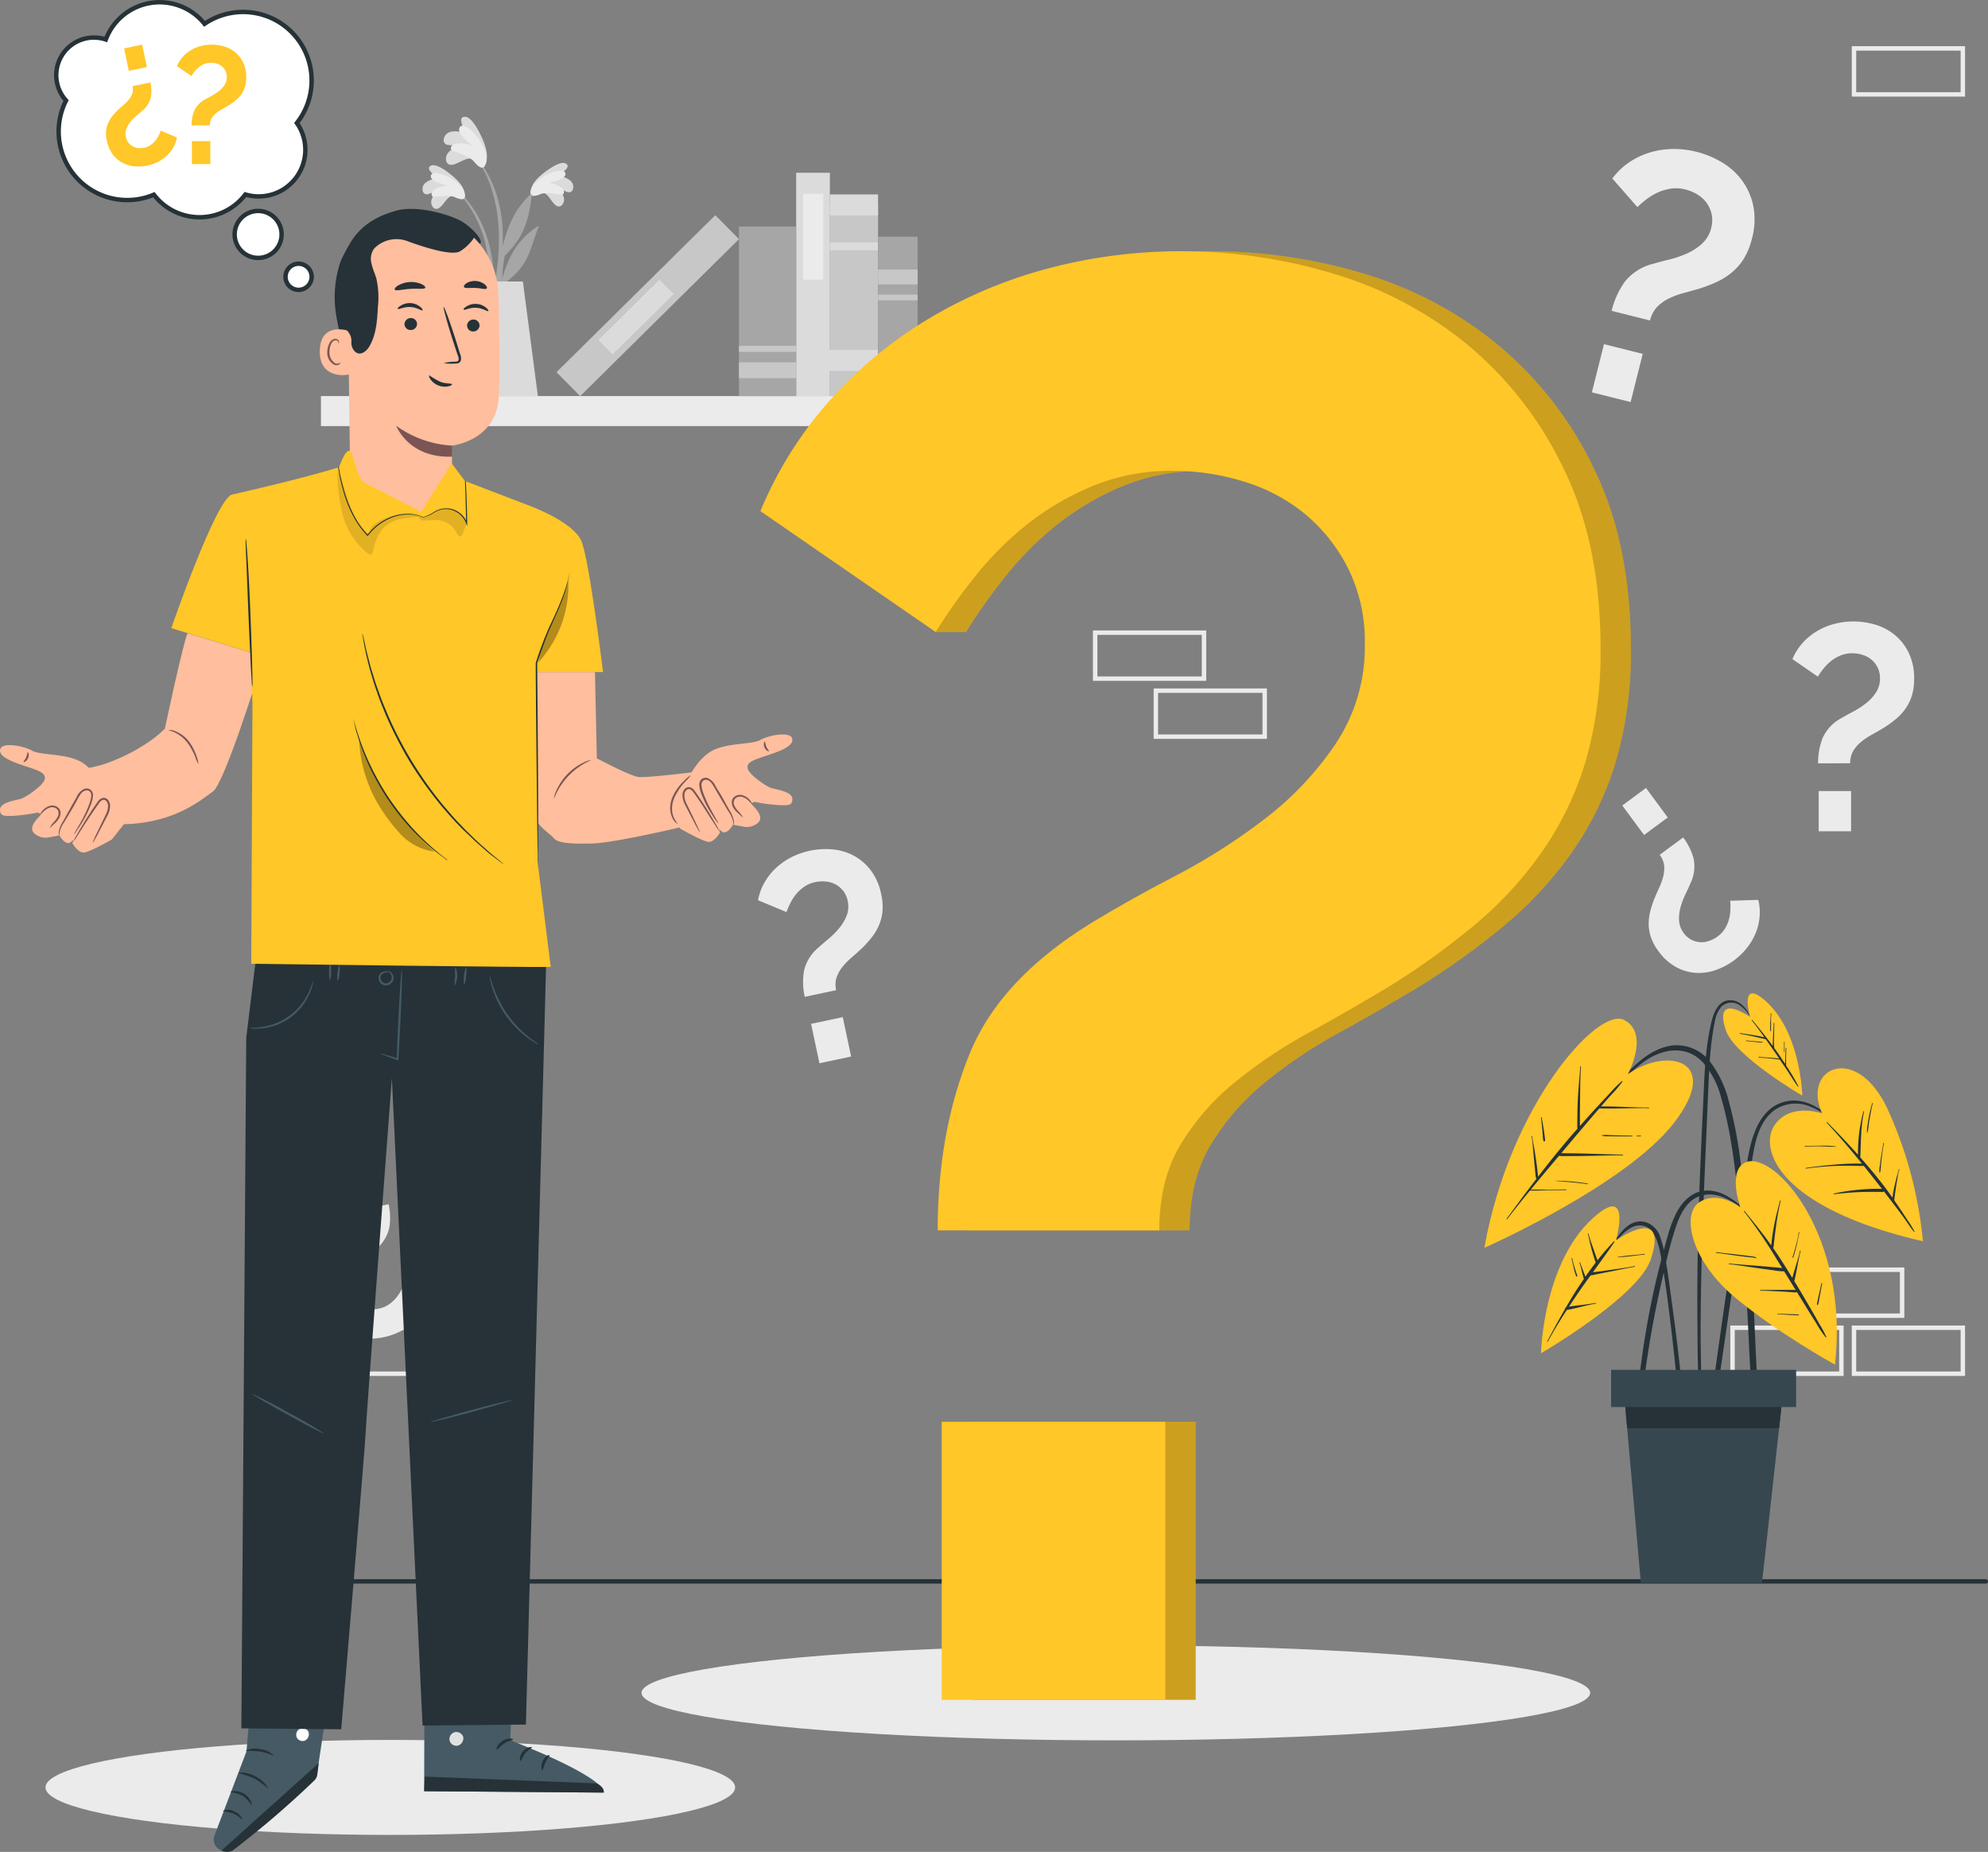 <svg xmlns="http://www.w3.org/2000/svg" width="449.715" height="418.934" viewBox="0 0 449.715 418.934">
    <rect x="0" y="0" width="449.715" height="418.934" fill="#808080" stroke="none"/>
    <defs>
        <style>
            .cls-1{fill:#ebebeb}.cls-2{fill:#dbdbdb}.cls-3{fill:#c7c7c7}.cls-4{fill:#a6a6a6}.cls-5{fill:none;stroke:#ebebeb}.cls-11,.cls-5{stroke-miterlimit:10}.cls-11{stroke:#263238}.cls-7{fill:#263238}.cls-8{fill:#ffc727}.cls-9{fill:#37474f}.cls-11{fill:#fff}.cls-12{fill:#455a64}.cls-16{fill:#ffbe9d}.cls-17{fill:#7a5554}.cls-18{opacity:.3}.cls-19{opacity:.117}
        </style>
    </defs>
    <g id="Group_10148" transform="translate(-705.107 -207.625)">
        <g id="Group_8357" transform="translate(715.4 208.132)">
            <g id="Background_Complete" transform="translate(61.546 10.441)">
                <g id="Group_16" transform="translate(.764 15.461)">
                    <g id="Group_3" transform="translate(0 63.19)">
                        <path id="Rectangle_1" d="M0 0H154.951V6.794H0z" class="cls-1" transform="rotate(180 77.475 3.397)"/>
                        <g id="Group_1" transform="translate(139.467 6.797)">
                            <path id="Rectangle_2" d="M0 0H6.798V22.474H0z" class="cls-1"/>
                            <path id="Rectangle_3" d="M0 0H6.798V6.946H0z" class="cls-2"/>
                        </g>
                        <g id="Group_2" transform="translate(8.683 6.797)">
                            <path id="Rectangle_4" d="M0 0H6.798V22.474H0z" class="cls-1"/>
                            <path id="Rectangle_5" d="M0 0H6.798V6.946H0z" class="cls-2"/>
                        </g>
                    </g>
                    <g id="Group_15" transform="translate(22.978)">
                        <path id="Rectangle_6" d="M0 0H43.306V10.906H0z" class="cls-3" transform="rotate(90 41.582 61.468)"/>
                        <path id="Rectangle_7" d="M0 0H4.759V10.906H0z" class="cls-2" transform="rotate(90 42.74 60.31)"/>
                        <path id="Rectangle_8" d="M0 0H1.766V10.906H0z" class="cls-2" transform="rotate(90 37.312 65.738)"/>
                        <path id="Rectangle_9" d="M0 0H4.759V12.265H0z" class="cls-2" transform="rotate(90 25.149 77.901)"/>
                        <g id="Group_4" transform="translate(84.523 12.674)">
                            <path id="Rectangle_10" d="M0 0H50.517V7.622H0z" class="cls-2" transform="rotate(90 3.811 3.811)"/>
                            <path id="Rectangle_11" d="M0 0H19.429V4.574H0z" class="cls-1" transform="rotate(90 .69 5.44)"/>
                        </g>
                        <g id="Group_5" transform="translate(30.298 22.267)">
                            <path id="Rectangle_12" d="M0 0H50.517V7.622H0z" class="cls-3" transform="rotate(135.32 19.53 11.193)"/>
                            <path id="Rectangle_13" d="M0 0H19.43V4.574H0z" class="cls-2" transform="rotate(135.32 9.595 14.369)"/>
                        </g>
                        <g id="Group_6" transform="translate(71.585 24.828)">
                            <path id="Rectangle_14" d="M0 0H38.372V12.943H0z" class="cls-4" transform="rotate(90 6.471 6.472)"/>
                            <path id="Rectangle_15" d="M0 0H3.576V12.943H0z" class="cls-3" transform="rotate(90 -8.893 21.836)"/>
                            <path id="Rectangle_16" d="M0 0H1.387V12.943H0z" class="cls-3" transform="rotate(90 -7.025 19.968)"/>
                        </g>
                        <g id="Group_7" transform="translate(103.05 27.138)">
                            <path id="Rectangle_17" d="M0 0H36.061V8.941H0z" class="cls-4" transform="rotate(90 4.47 4.47)"/>
                            <path id="Rectangle_18" d="M0 0H3.361V8.941H0z" class="cls-3" transform="rotate(90 -9.968 18.909)"/>
                            <path id="Rectangle_19" d="M0 0H3.361V8.941H0z" class="cls-3" transform="rotate(90 .754 8.187)"/>
                            <path id="Rectangle_20" d="M0 0H1.303V8.941H0z" class="cls-3" transform="rotate(90 -2.078 11.019)"/>
                        </g>
                        <g id="Group_14">
                            <g id="Group_9" transform="translate(0 10.964)">
                                <path id="Path_1" d="M90.251 71.488c7.628 7.467 8.908 19.02 7.3 29.139-.042.23-.4.167-.4-.048 0-2.3.07-4.586.063-6.863-.042-.1-.077-.2-.119-.306a15.321 15.321 0 0 1-4.954-5.324c-1.274-2.506-1.775-5.331-2.75-7.948-.09-.251.177-.177.352-.048 4.64 3.422 6.119 7.1 7.45 12.025a40.925 40.925 0 0 0-.807-7.662 26.122 26.122 0 0 0-6.34-12.764c-.122-.132.073-.333.205-.201z" class="cls-4" transform="translate(-81.897 -65.456)"/>
                                <g id="Group_8">
                                    <path id="Path_2" d="M88.253 71.907c-1.312.045-2.134 2.142-3.157 2.753a.983.983 0 0 1-1.448-.227c-1.014-1.414.377-3.16 1.684-4.135a14.53 14.53 0 0 1-2.719 1.251.948.948 0 0 1-1.227-.735c-.444-1.929 1.975-2.786 3.634-2.827-.8-.559-3.11-2.079-1.885-2.827 1.241-.75 3.946 1.423 4.829 2.139 1.3 1.053 2.845 2.625 2.9 4.272.079 1.921-1.601.738-2.611.336z" class="cls-2" transform="translate(-81.333 -65.005)"/>
                                    <path id="Path_3" d="M88.775 72.363c-1.678-.763-4.9.335-5.175-.3-.556-1.293 2.02-2.18 3.41-2.351-1.28-.348-3.734-.9-3.658-2.134.092-1.508 3.762-.212 5.62 1.213 2.341 1.8 2.326 3.527 1.939 3.874-.531.476-1.86-.175-2.136-.302z" class="cls-1" transform="translate(-81.474 -65.138)"/>
                                </g>
                            </g>
                            <g id="Group_11" transform="translate(16.967 10.454)">
                                <path id="Path_4" d="M108.338 70.693c-7.906 7.172-9.625 18.668-8.4 28.841.033.231.39.182.4-.033.087-2.3.105-4.586.2-6.86.046-.1.085-.2.13-.3a15.329 15.329 0 0 0 5.154-5.132c1.368-2.455 1.976-5.259 3.049-7.837.1-.247-.17-.183-.35-.061-4.767 3.243-6.385 6.867-7.9 11.733a40.972 40.972 0 0 1 1.1-7.626 26.123 26.123 0 0 1 6.81-12.518c.13-.125-.057-.334-.193-.207z" class="cls-4" transform="translate(-99.578 -64.89)"/>
                                <g id="Group_10" transform="translate(7.449)">
                                    <path id="Path_5" d="M110.306 71.183c1.309.095 2.051 2.222 3.05 2.872a.982.982 0 0 0 1.455-.172c1.067-1.375-.256-3.172-1.525-4.2a14.487 14.487 0 0 0 2.669 1.354.948.948 0 0 0 1.254-.687c.517-1.91-1.867-2.859-3.523-2.964.825-.528 3.187-1.959 1.991-2.753-1.212-.8-4 1.272-4.907 1.955-1.336 1-2.942 2.514-3.063 4.158-.148 1.919 1.575.801 2.599.437z" class="cls-2" transform="translate(-107.596 -64.456)"/>
                                    <path id="Path_6" d="M109.906 71.623c1.705-.7 4.885.522 5.183-.1.6-1.27-1.936-2.255-3.319-2.479 1.293-.3 3.765-.757 3.736-1.994-.034-1.51-3.751-.354-5.662 1-2.407 1.7-2.458 3.436-2.085 3.8.513.489 1.866-.111 2.147-.227z" class="cls-1" transform="translate(-107.589 -64.587)"/>
                                </g>
                            </g>
                            <g id="Group_13" transform="translate(4.769)">
                                <path id="Path_7" d="M99.835 89.042a77.808 77.808 0 0 1-2.454 11.34.283.283 0 0 1-.553-.112c.52-3.5 1.466-6.925 1.985-10.419a52.414 52.414 0 0 0 .607-10.7c-.333-5.888-1.931-12.152-5.775-16.76-.084-.109.095-.263.182-.162 7.693 8.97 6.469 19.969 6.462 20.953 1.089-3.713 2.211-7.97 6.332-11.751.178-.164.316-.086.286.192-.736 6.888-2.651 10.484-6.645 14.166-.113 1.094-.253 2.18-.427 3.253z" class="cls-4" transform="translate(-86.963 -53.844)"/>
                                <g id="Group_12">
                                    <path id="Path_8" d="M93.074 62.8c-1.385-.615-3.294 1.147-4.662 1.267a1.133 1.133 0 0 1-1.387-.965c-.34-1.977 1.981-3.088 3.828-3.442a16.756 16.756 0 0 1-3.45-.07 1.094 1.094 0 0 1-.9-1.381c.51-2.224 3.451-1.9 5.193-1.1-.553-.985-2.181-3.723-.534-3.882 1.666-.153 3.379 3.464 3.934 4.651.816 1.744 1.629 4.155.862 5.892-.892 2.025-2.039-.048-2.884-.97z" class="cls-2" transform="translate(-86.461 -53.214)"/>
                                    <path id="Path_9" d="M93.428 63.474c-1.357-1.636-5.253-2.118-5.218-2.915.073-1.621 3.192-1.244 4.721-.723-1.154-1-3.421-2.813-2.721-4.056.855-1.518 4.01 1.675 5.22 4.089 1.525 3.04.638 4.829.061 4.994-.791.226-1.839-1.118-2.063-1.389z" class="cls-1" transform="translate(-86.583 -53.366)"/>
                                </g>
                            </g>
                            <path id="Path_10" d="M104.446 93.293l3.392 25.924H87.192c.425-2.3 4.268-25.953 4.268-25.953z" class="cls-2" transform="translate(-81.743 -56.022)"/>
                        </g>
                    </g>
                </g>
                <g id="Group_22" transform="translate(0 22.754)">
                    <g id="Group_17" transform="translate(288.268)">
                        <path id="Path_11" d="M370.274 97.672a18.726 18.726 0 0 1 3.012-6.631 11.884 11.884 0 0 1 6.562-4.058q1.364-.413 3.329-.883a24.494 24.494 0 0 0 3.942-1.318 12.814 12.814 0 0 0 3.548-2.256 7.043 7.043 0 0 0 2.129-3.62 6.666 6.666 0 0 0 .1-3.081 6.9 6.9 0 0 0-1.121-2.549 7.1 7.1 0 0 0-2.081-1.909 9.631 9.631 0 0 0-2.694-1.14 8.4 8.4 0 0 0-3.308-.2 11.162 11.162 0 0 0-2.943.855 13 13 0 0 0-2.57 1.537A23.186 23.186 0 0 0 376.1 74.2l-5.678-6.466a15.788 15.788 0 0 1 3.817-3.657 17.2 17.2 0 0 1 4.674-2.224 18.713 18.713 0 0 1 5.2-.792 20.875 20.875 0 0 1 5.38.641 21.336 21.336 0 0 1 5.7 2.358 15.521 15.521 0 0 1 4.556 4.085 14.788 14.788 0 0 1 2.567 5.81 16.315 16.315 0 0 1-.317 7.435 15.738 15.738 0 0 1-1.719 4.31 12.816 12.816 0 0 1-2.581 3.086 15.235 15.235 0 0 1-3.322 2.187 30.476 30.476 0 0 1-4.012 1.594q-1.819.55-3.615 1.022a19.592 19.592 0 0 0-3.369 1.209 9.7 9.7 0 0 0-2.748 1.912 6.6 6.6 0 0 0-1.673 3.147zm-4.474 18.437l2.742-10.9 8.765 2.2-2.742 10.9z" class="cls-1" transform="translate(-365.802 -61.057)"/>
                    </g>
                    <g id="Group_18" transform="translate(0 225.047)">
                        <path id="Path_12" d="M71.868 316.746a13.838 13.838 0 0 1 .146 5.372 8.771 8.771 0 0 1-3.041 4.814q-.771.714-1.922 1.662a18.16 18.16 0 0 0-2.189 2.148 9.492 9.492 0 0 0-1.624 2.644 5.2 5.2 0 0 0-.241 3.09 4.91 4.91 0 0 0 .927 2.076 5.081 5.081 0 0 0 1.569 1.328 5.239 5.239 0 0 0 2 .593 7.083 7.083 0 0 0 2.155-.114 6.205 6.205 0 0 0 2.26-.935 8.233 8.233 0 0 0 1.676-1.519 9.593 9.593 0 0 0 1.208-1.85 16.99 16.99 0 0 0 .806-1.858l5.857 2.454a11.676 11.676 0 0 1-1.349 3.66 12.717 12.717 0 0 1-2.381 2.986 13.807 13.807 0 0 1-3.19 2.206 15.382 15.382 0 0 1-3.775 1.315 15.78 15.78 0 0 1-4.545.28 11.449 11.449 0 0 1-4.343-1.237 10.915 10.915 0 0 1-3.582-3.023 12.048 12.048 0 0 1-2.194-5.034 11.639 11.639 0 0 1-.257-3.415 9.446 9.446 0 0 1 .714-2.882 11.306 11.306 0 0 1 1.5-2.525 22.758 22.758 0 0 1 2.145-2.354q1.029-.953 2.068-1.847a14.394 14.394 0 0 0 1.834-1.891 7.191 7.191 0 0 0 1.2-2.155 4.88 4.88 0 0 0 .092-2.629zm-3-13.675l1.7 8.114-6.527 1.372-1.7-8.114z" class="cls-1" transform="translate(-55.801 -303.071)"/>
                    </g>
                    <g id="Group_19" transform="translate(295.145 144.554)">
                        <path id="Path_13" d="M386.972 227.7a13.81 13.81 0 0 1 2.366 4.824 8.772 8.772 0 0 1-.764 5.643q-.4.969-1.057 2.311a18.03 18.03 0 0 0-1.1 2.864 9.477 9.477 0 0 0-.378 3.079 5.2 5.2 0 0 0 1.066 2.911 4.917 4.917 0 0 0 1.706 1.5 5.1 5.1 0 0 0 1.979.556 5.252 5.252 0 0 0 2.063-.29 7.1 7.1 0 0 0 1.913-1 6.186 6.186 0 0 0 1.665-1.789 8.185 8.185 0 0 0 .894-2.078 9.6 9.6 0 0 0 .329-2.184 17.141 17.141 0 0 0-.038-2.025l6.346-.2a11.666 11.666 0 0 1 .294 3.89 12.714 12.714 0 0 1-.923 3.707 13.793 13.793 0 0 1-1.984 3.331 15.355 15.355 0 0 1-2.887 2.766 15.755 15.755 0 0 1-4.018 2.144 11.45 11.45 0 0 1-4.464.681 10.9 10.9 0 0 1-4.515-1.261 12.04 12.04 0 0 1-4.088-3.667 11.614 11.614 0 0 1-1.652-3 9.419 9.419 0 0 1-.549-2.919 11.273 11.273 0 0 1 .311-2.917 22.718 22.718 0 0 1 .973-3.033q.54-1.294 1.113-2.539a14.492 14.492 0 0 0 .891-2.487 7.184 7.184 0 0 0 .2-2.462 4.882 4.882 0 0 0-1.009-2.429zm-8.41-11.192l4.924 6.671-5.366 3.96-4.92-6.669z" class="cls-1" transform="translate(-373.197 -216.51)"/>
                    </g>
                    <g id="Group_20" transform="translate(333.639 106.883)">
                        <path id="Path_14" d="M420.4 208.087a15.176 15.176 0 0 1 1.056-5.81 9.633 9.633 0 0 1 4.357-4.49q.99-.594 2.443-1.354a19.8 19.8 0 0 0 2.839-1.816 10.4 10.4 0 0 0 2.343-2.475 5.707 5.707 0 0 0 .958-3.268 5.408 5.408 0 0 0-.528-2.444 5.61 5.61 0 0 0-1.386-1.782 5.76 5.76 0 0 0-2.014-1.09 7.78 7.78 0 0 0-2.343-.363 6.8 6.8 0 0 0-2.641.495 9.044 9.044 0 0 0-2.146 1.254 10.593 10.593 0 0 0-1.717 1.717 18.91 18.91 0 0 0-1.287 1.816l-5.744-3.962a12.826 12.826 0 0 1 2.277-3.631 13.973 13.973 0 0 1 3.235-2.673 15.151 15.151 0 0 1 3.929-1.651 16.908 16.908 0 0 1 4.357-.562 17.318 17.318 0 0 1 4.952.726 12.583 12.583 0 0 1 4.39 2.312 11.964 11.964 0 0 1 3.169 4.06 13.228 13.228 0 0 1 1.222 5.909 12.753 12.753 0 0 1-.5 3.73 10.4 10.4 0 0 1-1.419 2.938 12.439 12.439 0 0 1-2.179 2.377 24.93 24.93 0 0 1-2.839 2.047q-1.322.792-2.641 1.519a15.836 15.836 0 0 0-2.41 1.617 7.879 7.879 0 0 0-1.783 2.047 5.363 5.363 0 0 0-.693 2.806zm.132 15.383v-9.111h7.328v9.111z" class="cls-1" transform="translate(-414.593 -175.999)"/>
                    </g>
                    <g id="Group_21" transform="translate(99.639 158.382)">
                        <path id="Path_15" d="M173.523 264.8a15.188 15.188 0 0 1-.171-5.9 9.643 9.643 0 0 1 3.332-5.3q.845-.787 2.109-1.83a19.964 19.964 0 0 0 2.4-2.365 10.41 10.41 0 0 0 1.779-2.909 5.706 5.706 0 0 0 .259-3.4 5.4 5.4 0 0 0-1.023-2.281 5.609 5.609 0 0 0-1.726-1.456 5.779 5.779 0 0 0-2.2-.648 7.792 7.792 0 0 0-2.368.131 6.8 6.8 0 0 0-2.481 1.032 9.013 9.013 0 0 0-1.839 1.672 10.642 10.642 0 0 0-1.323 2.036 18.81 18.81 0 0 0-.882 2.043l-6.44-2.684a12.8 12.8 0 0 1 1.475-4.025 13.949 13.949 0 0 1 2.61-3.287 15.139 15.139 0 0 1 3.5-2.429 16.927 16.927 0 0 1 4.146-1.453 17.29 17.29 0 0 1 4.994-.316 12.567 12.567 0 0 1 4.774 1.35 11.987 11.987 0 0 1 3.952 3.319 13.238 13.238 0 0 1 2.42 5.527 12.731 12.731 0 0 1 .289 3.752 10.359 10.359 0 0 1-.779 3.168 12.363 12.363 0 0 1-1.638 2.777 24.894 24.894 0 0 1-2.353 2.592q-1.128 1.049-2.269 2.033a15.926 15.926 0 0 0-2.022 2.082 7.886 7.886 0 0 0-1.32 2.372 5.357 5.357 0 0 0-.1 2.888zm3.32 15.021l-1.89-8.913 7.169-1.519 1.89 8.913z" class="cls-1" transform="translate(-162.952 -231.38)"/>
                    </g>
                </g>
                <g id="Group_23" transform="translate(2.721)">
                    <path id="Rectangle_21" d="M0 0H24.624V10.405H0z" class="cls-5" transform="rotate(180 177.863 143.344)"/>
                    <path id="Rectangle_22" d="M0 0H24.624V10.405H0z" class="cls-5" transform="rotate(180 184.732 149.905)"/>
                    <path id="Rectangle_23" d="M0 0H24.624V10.405H0z" class="cls-5" transform="rotate(180 170.995 149.905)"/>
                    <path id="Rectangle_24" d="M0 0H24.624V10.405H0z" class="cls-5" transform="rotate(180 12.312 149.905)"/>
                    <path id="Rectangle_27" d="M0 0H24.624V10.405H0z" class="cls-5" transform="rotate(180 184.732 5.203)"/>
                    <path id="Rectangle_28" d="M0 0H24.624V10.405H0z" class="cls-5" transform="translate(186.914 145.291)"/>
                    <path id="Rectangle_29" d="M0 0H24.624V10.405H0z" class="cls-5" transform="translate(173.178 132.17)"/>
                </g>
            </g>
            <g id="Floor" transform="translate(45.339 357.232)">
                <path id="Line_1" fill="none" stroke="#263238" stroke-linecap="round" stroke-linejoin="round" d="M0 0L393.583 0"/>
            </g>
            <g id="Shadow" transform="translate(0 371.705)">
                <ellipse id="Ellipse_1" cx="107.296" cy="10.745" class="cls-1" rx="107.296" ry="10.745" transform="translate(134.834)"/>
                <ellipse id="Ellipse_1378" cx="78.004" cy="10.745" class="cls-1" rx="78.004" ry="10.745" transform="translate(0 21.388)"/>
            </g>
            <g id="Plant" transform="translate(325.482 224.205)">
                <g id="Group_42">
                    <g id="Group_39">
                        <g id="Group_38">
                            <g id="Group_26" transform="translate(51.301 16.963)">
                                <path id="Path_17" d="M424.767 299.007c-3.532-3.461-8.1-7.643-13.5-6.15-5.08 1.4-7.025 6.949-7.935 11.57-1.173 5.954-2.085 11.968-3.031 17.962-.955 6.055-1.85 12.117-2.723 18.184q-.738 5.134-1.457 10.272-.358 2.569-.714 5.139c-.232 1.679-.513 3.358-.605 5.053-.03.539.817.618.935.1.655-2.857.925-5.827 1.345-8.726q.633-4.374 1.27-8.747 1.271-8.687 2.6-17.367t2.7-17.358c.784-4.9 1.153-11 5.5-14.23a8.4 8.4 0 0 1 8.129-.763c2.861 1.092 5.146 3.14 7.383 5.166a.074.074 0 0 0 .103-.105z" class="cls-7" transform="translate(-394.805 -285.258)"/>
                                <g id="Group_25" transform="translate(13.303)">
                                    <path id="Path_18" d="M420.936 294.921s-7.221-2.6-10.783 2.671.7 18.67 33.57 26.232a92.834 92.834 0 0 0-7.91-29.717c-7.047-15.368-19.604-9.549-14.877.814z" class="cls-8" transform="translate(-409.111 -284.709)"/>
                                    <g id="Group_24" transform="translate(7.858 7.84)">
                                        <path id="Path_19" d="M442.443 322.36a25.684 25.684 0 0 0-1.654-2.666q-.823-1.272-1.666-2.53c-.423-.631-.855-1.257-1.286-1.882.031-.152.04-.311.06-.471l.113-.854c.08-.617.171-1.231.261-1.846s.193-1.225.31-1.834a9.729 9.729 0 0 1 .431-1.937c.041-.1-.131-.143-.143-.031a7.256 7.256 0 0 1-.294 1.089c-.077.276-.15.553-.22.83q-.24.935-.452 1.877c-.13.578-.24 1.16-.338 1.745-.047.281-.089.562-.127.844-.586-.837-1.183-1.665-1.8-2.476-1.745-2.3-3.592-4.512-5.5-6.671.008-.021.029-.034.03-.06.171-3.455.087-6.873.854-10.272.021-.092-.119-.143-.139-.049a35.28 35.28 0 0 0-1.228 9.826q-1.027-1.148-2.078-2.278-2.4-2.583-4.9-5.075c-.068-.067-.175.031-.109.1 2.77 2.981 5.4 6.087 7.964 9.25a56.557 56.557 0 0 0-6.009.222c-2.229.165-4.444.45-6.657.756-.095.013-.067.16.028.146a62.4 62.4 0 0 1 6.647-.6c2.144-.089 4.278.007 6.421 0q2.076 2.576 4.1 5.191c-.1 0-.2 0-.3-.007-.5-.009-1.008-.018-1.511-.008-1 .018-2 .087-2.994.172a45.616 45.616 0 0 0-6.071.908.074.074 0 0 0 .029.146c2.02-.228 4.044-.418 6.076-.489.97-.033 1.939-.033 2.909-.033h1.511a1.886 1.886 0 0 0 .829-.075c.884 1.147 1.77 2.295 2.646 3.449q1.046 1.378 2.062 2.779c.691.955 1.316 2 2.084 2.891.048.075.147-.002.111-.077z" class="cls-7" transform="translate(-417.579 -293.278)"/>
                                        <path id="Path_20" d="M424.673 303.708a21.861 21.861 0 0 0-3.515-.171c-1.174 0-2.348.034-3.52.075a.074.074 0 1 0 .008.147c1.189-.086 2.378-.106 3.57-.088 1.149.017 2.3.126 3.452.1a.029.029 0 0 0 .005-.063z" class="cls-7" transform="translate(-417.562 -293.869)"/>
                                        <path id="Path_21" d="M436.264 306.31c.135-1.122.275-2.251.515-3.356a.074.074 0 1 0-.144-.031c-.168 1.106-.384 2.2-.547 3.309q-.123.83-.225 1.663a7.679 7.679 0 0 0-.135 1.568.1.1 0 0 0 .192.014 9.647 9.647 0 0 0 .17-1.565q.078-.803.174-1.602z" class="cls-7" transform="translate(-418.835 -293.821)"/>
                                        <path id="Path_22" d="M433.892 293.188c-.288 1.094-.574 2.2-.775 3.311-.1.564-.189 1.131-.265 1.7a6.876 6.876 0 0 0-.111 1.661.045.045 0 0 0 .086.007 9.438 9.438 0 0 0 .26-1.584q.109-.819.251-1.634c.2-1.147.4-2.282.693-3.41.024-.092-.115-.139-.139-.051z" class="cls-7" transform="translate(-418.625 -293.14)"/>
                                    </g>
                                </g>
                            </g>
                            <g id="Group_28" transform="translate(12.823 48.204)">
                                <path id="Path_23" d="M386.725 361.882q-.271-3.1-.6-6.2-.647-6.143-1.481-12.263c-.548-4.069-1.07-8.147-1.724-12.2a30.463 30.463 0 0 0-1.254-5.538 5.258 5.258 0 0 0-3.068-3.462c-3.868-1.335-6.478 2.675-8.039 5.512-.047.086.076.149.13.072.935-1.344 3.52-5.117 6.453-4.941 1.974.119 3.553 1.517 4.5 6.44 2.362 12.266 4.49 37.157 4.739 38.785.132.864.741.827.747-.1.011-2.04-.228-4.078-.403-6.105z" class="cls-7" transform="translate(-354.626 -318.561)"/>
                                <path id="Path_24" d="M370.4 325.945s3.38-11.937-4.093-5.968c-12.44 9.936-12.882 31.548-12.882 31.548s22.114-12.845 24.863-21.316c4.098-12.62-7.888-4.264-7.888-4.264z" class="cls-8" transform="translate(-353.426 -318.306)"/>
                                <g id="Group_27" transform="translate(1.404 6.139)">
                                    <path id="Path_25" d="M374.693 332.268c-1.735.352-3.5.582-5.247.834q-1.244.179-2.489.35c-.56.077-1.128.131-1.691.2 1.647-2.27 3.309-4.53 4.888-6.845.061-.089-.076-.181-.148-.109a51.287 51.287 0 0 0-3.7 4.265c-.324-.925-.656-1.847-.98-2.771-.377-1.069-.78-2.132-1.052-3.234-.023-.092-.168-.049-.142.043.3 1.094.516 2.211.808 3.308.283 1.059.6 2.106.98 3.137-.811 1.052-1.587 2.129-2.342 3.217-.38-1.079-.853-2.123-1.187-3.218a.074.074 0 0 0-.141.044c.4 1.211.609 2.472.982 3.69-.508.741-1.015 1.482-1.5 2.231-.894 1.381-1.735 2.786-2.558 4.2a.328.328 0 0 0-.194.334c-1.4 2.417-2.726 4.869-4.037 7.343a.074.074 0 0 0 .129.073c1.313-2.445 2.773-4.823 4.291-7.161h.017a3.315 3.315 0 0 1 .723-.139c.255-.053.509-.111.763-.166.572-.124 1.138-.272 1.706-.413 1.121-.279 2.231-.543 3.37-.739.094-.017.051-.16-.043-.142-1.339.255-2.681.406-4.035.564-.638.073-1.275.155-1.91.257l-.092.014q1.194-1.812 2.418-3.593c.8-1.166 1.629-2.317 2.459-3.465.767-.108 1.528-.31 2.288-.455q1.285-.245 2.567-.5c1.712-.339 3.416-.723 5.138-1.007.096-.02.054-.166-.039-.147z" class="cls-7" transform="translate(-354.936 -324.907)"/>
                                    <path id="Path_26" d="M361.818 333.862l-.3-.949a18.715 18.715 0 0 1-.508-2c-.019-.093-.162-.05-.141.043.144.674.3 1.346.456 2.018a13.006 13.006 0 0 0 .577 1.985.134.134 0 0 0 .256-.078c-.094-.346-.229-.681-.34-1.019z" class="cls-7" transform="translate(-355.352 -325.324)"/>
                                    <path id="Path_27" d="M378.153 329.851c-1.009.152-2.026.222-3.041.311s-2.027.231-3.04.383c-.055.007-.057.093 0 .088 1.019-.07 2.029-.148 3.042-.281s2.023-.284 3.041-.353c.099-.007.09-.162-.002-.148z" class="cls-7" transform="translate(-356.134 -325.253)"/>
                                </g>
                            </g>
                            <g id="Group_31" transform="translate(0 5.735)">
                                <path id="Path_28" d="M402.515 343.763c-.392-8.788-.949-17.562-1.834-26.317-.44-4.359-.932-8.716-1.545-13.055a93.371 93.371 0 0 0-2.517-12.634 24.292 24.292 0 0 0-4.207-8.909 9.549 9.549 0 0 0-8.5-3.709c-3.847.475-6.943 2.9-9.623 5.532-3.005 2.953-5.758 6.178-8.541 9.339q-1.057 1.2-2.1 2.412c-.062.073.045.175.107.1 2.722-3.126 5.55-6.164 8.509-9.069 2.734-2.684 5.551-5.617 9.339-6.727a9.619 9.619 0 0 1 5.425-.127 8.612 8.612 0 0 1 3.707 2.347 19.417 19.417 0 0 1 4.181 8.128c2.364 8.079 3.21 16.55 4.088 24.892.892 8.477 1.493 16.975 1.919 25.487.429 8.557.763 17.125 1.587 25.655.1 1.054.238 2.1.372 3.152.09.706 1.186.707 1.127-.028-.693-8.814-1.099-17.632-1.494-26.469z" class="cls-7" transform="translate(-341.318 -273.086)"/>
                                <g id="Group_30">
                                    <path id="Path_29" d="M372.125 285.17s5.019-9.288-.911-12.267-25.779 19.175-31.577 51.573c0 0 32.057-14.184 42.943-28.317s-1.456-17.245-10.455-10.989z" class="cls-8" transform="translate(-339.636 -272.635)"/>
                                    <g id="Group_29" transform="translate(5.013 10.768)">
                                        <path id="Path_30" d="M377.215 293.536c-3.6.008-7.2-.272-10.8-.246.675-.776 1.348-1.551 2.03-2.32a33.8 33.8 0 0 0 2.817-3.271c.051-.075-.058-.181-.13-.125a26.1 26.1 0 0 0-2.726 2.735q-1.354 1.438-2.694 2.887c-1.377 1.491-2.726 3.005-4.073 4.522 0-.148-.006-.294 0-.436v-1.893c.008-1.222.027-2.444.038-3.666.024-2.476.018-4.967.19-7.438.007-.1-.141-.091-.148 0-.173 2.485-.43 4.958-.551 7.447-.06 1.223-.09 2.445-.1 3.667-.008.631-.019 1.263-.014 1.893 0 .343-.01.707.017 1.061-.21.238-.428.469-.637.707-2.875 3.286-5.609 6.685-8.271 10.142 0-.191-.029-.387-.046-.574-.037-.381-.083-.762-.126-1.143-.093-.828-.207-1.65-.331-2.473q-.173-1.161-.367-2.315c-.146-.865-.358-1.744-.424-2.619a.074.074 0 1 0-.145.023 23 23 0 0 1 .3 2.638q.112 1.188.219 2.378c.072.794.143 1.587.225 2.381.039.38.073.763.114 1.143q.031.286.07.572a1.082 1.082 0 0 0 .154.453c-.457.6-.917 1.191-1.37 1.79-1.818 2.406-3.6 4.839-5.388 7.269-.056.075.049.179.108.1 1.69-2.2 3.429-4.369 5.192-6.514 1.319.057 2.665-.041 3.983-.062 1.391-.023 2.78-.031 4.171-.034a.074.074 0 0 0 0-.148c-1.39.023-2.78.045-4.171.05-1.267 0-2.56-.058-3.828.011q2.325-2.826 4.687-5.623.859-1.022 1.722-2.041a7.952 7.952 0 0 0 1.61.055h1.9c1.185 0 2.368-.031 3.553-.049 2.447-.037 4.894-.119 7.341-.125a.074.074 0 0 0 0-.149c-2.45-.03-4.9-.136-7.35-.2-1.185-.031-2.37-.07-3.556-.086-.632-.008-1.264-.014-1.9-.021-.359 0-.73-.029-1.094-.016q2.017-2.394 4.038-4.786a.18.18 0 0 0 .075-.087q1.971-2.324 3.956-4.636c.182-.21.367-.418.55-.628 3.735.117 7.465-.128 11.2-.056.08.007.076-.144-.02-.144z" class="cls-7" transform="translate(-345.027 -284.215)"/>
                                        <path id="Path_31" d="M377.589 301.09l-.872.007a.067.067 0 0 0 0 .133l.873.007a.074.074 0 0 0-.001-.147z" class="cls-7" transform="translate(-347.244 -285.398)"/>
                                        <path id="Path_32" d="M375.058 301.088q-1.731-.025-3.463-.073-.865-.024-1.73-.055a6.477 6.477 0 0 0-1.611.019c-.057.013-.046.093 0 .108a6.192 6.192 0 0 0 1.613.114q.865.015 1.731.024 1.73.018 3.461.011a.074.074 0 0 0-.001-.148z" class="cls-7" transform="translate(-346.653 -285.386)"/>
                                        <path id="Path_33" d="M364.2 312.687a48.09 48.09 0 0 0-7.09-.64c-.033 0-.031.049 0 .052 2.354.224 4.714.352 7.052.732.096.016.132-.131.038-.144z" class="cls-7" transform="translate(-345.872 -286.166)"/>
                                        <path id="Path_34" d="M354.306 301.29c-.023-.206-.046-.412-.073-.618-.06-.463-.134-.926-.206-1.388q-.208-1.32-.459-2.633c-.016-.082-.155-.06-.145.023q.166 1.359.292 2.721c.042.446.075.894.115 1.34a3.746 3.746 0 0 0 .18 1.27c.068.139.275.082.311-.048a1.727 1.727 0 0 0-.015-.667z" class="cls-7" transform="translate(-345.615 -285.083)"/>
                                    </g>
                                </g>
                            </g>
                            <g id="Group_34" transform="translate(48.181)">
                                <path id="Path_35" d="M404.149 272.926c-1.147-2.135-2.607-4.957-5.471-4.778-2.365.148-3.43 2.56-3.935 4.556-1.562 6.169-1.672 12.676-1.976 19-.643 13.362-1.221 26.738-1.3 40.116q-.035 5.563.024 11.125c.034 3.782.024 7.586.264 11.361a.279.279 0 0 0 .557-.014c.021-3.234-.094-6.472-.107-9.707q-.02-4.737.063-9.471.153-9.592.511-19.178c.234-6.353.514-12.7.784-19.053q.2-4.761.412-9.52c.139-3.074.272-6.152.623-9.211.2-1.713.45-3.427.807-5.113a7.136 7.136 0 0 1 1.479-3.428 3.231 3.231 0 0 1 4.18-.3 8.855 8.855 0 0 1 2.964 3.7c.039.078.166 0 .121-.085z" class="cls-7" transform="translate(-391.449 -266.585)"/>
                                <g id="Group_33" transform="translate(5.835)">
                                    <path id="Path_36" d="M403.814 271.79s-2.354-8.316 2.85-4.159c8.666 6.922 8.973 21.976 8.973 21.976s-15.4-8.947-17.319-14.849c-2.854-8.789 5.496-2.968 5.496-2.968z" class="cls-8" transform="translate(-397.724 -266.467)"/>
                                    <g id="Group_32" transform="translate(3.755 4.479)">
                                        <path id="Path_37" d="M412.68 283.889c-.141-.231-.292-.454-.437-.683a4.4 4.4 0 0 0 0-.709c0-.358-.006-.716 0-1.074q.025-1.053.077-2.106c0-.095-.143-.091-.148 0q-.054 1.034-.084 2.067c-.009.345-.025.689-.036 1.034 0 .135-.021.29-.03.444q-.907-1.41-1.867-2.782c-.187-.265-.381-.524-.571-.785a16.156 16.156 0 0 1-.046-2.716c.011-.966.025-1.932.059-2.9 0-.095-.146-.091-.148 0-.029 1.006-.078 2.009-.129 3.014a19.546 19.546 0 0 0-.06 2.152c-1.488-2.023-3.065-3.973-4.663-5.913-.053-.065-.166.026-.114.092.989 1.252 1.938 2.537 2.867 3.836-1.812-.423-3.656-.666-5.5-.932-.094-.014-.131.129-.036.143 1.95.3 3.864.785 5.789 1.21.015 0 .024-.007.038-.007q1.108 1.558 2.193 3.131c.295.426.582.858.873 1.287l-.083-.01c-.2-.029-.4-.058-.6-.082-.426-.051-.854-.086-1.281-.119-.888-.07-1.778-.116-2.667-.164-.095-.006-.093.146 0 .148.876.02 1.745.086 2.617.18.46.05.919.113 1.378.166.2.024.4.046.6.073.06.006.118.016.177.024q.739 1.092 1.481 2.182c.869 1.286 1.646 2.664 2.575 3.906a.07.07 0 0 0 .12-.073 39.8 39.8 0 0 0-2.344-4.034z" class="cls-7" transform="translate(-401.762 -271.399)"/>
                                        <path id="Path_38" d="M409.364 274.382c0-.324.007-.647.006-.971a15.05 15.05 0 0 1 .082-2.037.074.074 0 1 0-.146-.016c0 .672-.073 1.346-.106 2.018-.016.337-.017.674-.018 1.011v.466a1.425 1.425 0 0 0 .035.484.067.067 0 0 0 .128 0 1.377 1.377 0 0 0 .02-.446l-.001-.509z" class="cls-7" transform="translate(-402.282 -271.284)"/>
                                        <path id="Path_39" d="M407.049 278.291c-.573-.1-1.16-.127-1.738-.177-.636-.054-1.269-.11-1.9-.192a.074.074 0 1 0-.017.146c1.216.079 2.427.3 3.644.339a.059.059 0 0 0 .011-.116z" class="cls-7" transform="translate(-401.871 -271.75)"/>
                                    </g>
                                </g>
                                <path id="Path_40" d="M412.533 278.365c.046.063.016.246.016.321v1.431a1.212 1.212 0 0 0 .028.509.034.034 0 0 0 .058 0 .516.516 0 0 0 .029-.242v-.268-.581-.85c0-.082-.031-.253.017-.321.075-.136-.247-.138-.148.001z" class="cls-7" transform="translate(-392.926 -267.294)"/>
                            </g>
                            <g id="Group_37" transform="translate(34.764 37.964)">
                                <path id="Path_41" d="M403.5 320.541c-3.24-2.432-6.15-5.927-10.508-6.1-3.6-.141-6.117 2.566-7.558 5.581a31.479 31.479 0 0 0-1.763 4.967q-.975 3.413-1.836 6.859c-1.128 4.517-2.1 9.077-2.885 13.667-.438 2.558-.845 5.126-1.17 7.7a64.945 64.945 0 0 0-.756 7.885.41.41 0 0 0 .8.089c.439-2.155.622-4.379.939-6.555s.651-4.377 1.021-6.559q1.112-6.546 2.58-13.028c.93-4.075 1.842-8.213 3.158-12.184.942-2.845 2.455-6.165 5.527-7.188 4.675-1.557 8.92 2.4 12.342 4.969.078.061.181-.044.109-.103z" class="cls-7" transform="translate(-377.021 -307.795)"/>
                                <g id="Group_36" transform="translate(11.91)">
                                    <path id="Path_42" d="M401.041 317.713s-2.986-8.527 1.333-10.2c6.473-2.506 23.416 16.576 20.1 45.814 0 0-13.091-7.21-22.757-15.323s-12.14-18.709-7.882-21.448 9.206 1.157 9.206 1.157z" class="cls-8" transform="translate(-389.829 -307.294)"/>
                                    <g id="Group_35" transform="translate(5.71 8.885)">
                                        <path id="Path_43" d="M421.168 347.732a22.5 22.5 0 0 0-1.574-2.949c-.553-1-1.113-2-1.691-2.985-1.126-1.923-2.243-3.853-3.4-5.761-.187-.309-.38-.615-.568-.923.026-.113.046-.23.072-.343l.192-.845c.144-.634.254-1.275.374-1.914.234-1.252.451-2.52.789-3.747.025-.091-.126-.121-.146-.026-.268 1.251-.661 2.481-1.031 3.7-.182.6-.377 1.2-.536 1.812l-.164.626c-1.392-2.281-2.807-4.552-4.333-6.745a3.075 3.075 0 0 0 .152-.938c.046-.428.1-.855.148-1.281.114-.962.224-1.924.365-2.883a56.109 56.109 0 0 1 1.026-5.6c.023-.092-.123-.118-.146-.025-.466 1.84-.974 3.682-1.323 5.549-.171.915-.333 1.835-.456 2.758-.061.461-.111.925-.158 1.388-.014.137-.035.278-.053.419-.471-.663-.939-1.326-1.431-1.972-1.5-1.967-3.044-3.888-4.608-5.8-.06-.074-.182.01-.122.085a103.012 103.012 0 0 1 7.361 10.751c.429.686.848 1.378 1.273 2.066l-.42-.052c-.548-.07-1.1-.1-1.651-.155q-1.651-.153-3.306-.287c-2.2-.175-4.416-.311-6.616-.546-.094-.01-.121.135-.026.146 2.23.255 4.448.613 6.669.929q1.638.233 3.279.442a13.031 13.031 0 0 0 2.524.259l2.6 4.221a5.12 5.12 0 0 0-.585-.022c-.367-.007-.735 0-1.1 0h-2.049c-1.42 0-2.84.03-4.26.028-.1 0-.081.146.014.148 1.439.017 2.874.09 4.311.165q1.022.053 2.044.124c.341.023.681.052 1.022.073a2.1 2.1 0 0 0 .9-.035c.734 1.2 1.478 2.392 2.211 3.591q1.015 1.658 2.062 3.3a26.519 26.519 0 0 0 2.221 3.333c.058.061.176.014.144-.079z" class="cls-7" transform="translate(-396.19 -316.848)"/>
                                        <path id="Path_44" d="M416.016 324.643a20.735 20.735 0 0 1-.586 2.779q-.361 1.421-.823 2.814a.092.092 0 1 0 .175.056q.435-1.381.777-2.789c.228-.939.374-1.9.6-2.834.026-.093-.132-.122-.143-.026z" class="cls-7" transform="translate(-397.276 -317.391)"/>
                                        <path id="Path_45" d="M405.093 330.694a1.091 1.091 0 0 0-.714-.266c-.412-.059-.824-.113-1.236-.169-.766-.1-1.534-.189-2.3-.279-1.6-.187-3.193-.342-4.786-.543-.095-.012-.121.135-.026.146 1.5.183 3 .411 4.5.608.736.1 1.472.2 2.209.287.355.041.71.079 1.065.118a3.776 3.776 0 0 1 1.214.208c.073.036.125-.059.074-.11z" class="cls-7" transform="translate(-395.97 -317.731)"/>
                                        <path id="Path_46" d="M415.74 344.6c-.752-.064-1.512-.088-2.266-.112l-1.143-.035-.549-.017a3.324 3.324 0 0 1-.714-.042c-.105-.026-.115.165-.006.147a3.223 3.223 0 0 1 .669.021l.594.035 1.141.069c.754.046 1.513.09 2.267.095.091.002.099-.153.007-.161z" class="cls-7" transform="translate(-397.023 -318.78)"/>
                                        <path id="Path_47" d="M421.026 340.805c.086-.429.167-.857.246-1.287l.464-2.527a.074.074 0 0 0-.146-.026l-.555 2.462c-.093.411-.184.821-.27 1.233l-.118.57a1.575 1.575 0 0 0-.068.6c.013.069.115.125.164.051a3.085 3.085 0 0 0 .283-1.076z" class="cls-7" transform="translate(-397.695 -318.255)"/>
                                    </g>
                                </g>
                            </g>
                        </g>
                    </g>
                    <g id="Group_41" transform="translate(28.68 85.175)">
                        <g id="Group_40" transform="translate(2.714 2.827)">
                            <path id="Path_48" d="M373.4 361.1l.912 10.365 3.1 35h27.407l3.869-35 1.143-10.365z" class="cls-9" transform="translate(-373.397 -361.104)"/>
                            <path id="Path_49" d="M373.4 361.1l.912 10.365h34.374l1.143-10.365z" class="cls-7" transform="translate(-373.397 -361.104)"/>
                        </g>
                        <path id="Rectangle_30" d="M0 0H41.857V8.409H0z" class="cls-9" transform="rotate(180 20.928 4.205)"/>
                    </g>
                </g>
            </g>
            <g id="Question_mark" transform="translate(161.722 56.327)">
                <g id="Group_47">
                    <g id="Group_45" transform="translate(6.859)">
                        <g id="Group_43">
                            <path id="Path_50" d="M211.011 307.429q0-22.326 7.292-40.106t30.079-30.991q6.838-4.1 16.864-9.343a136.93 136.93 0 0 0 19.6-12.534 71.818 71.818 0 0 0 16.179-17.091 39.419 39.419 0 0 0 6.608-22.559 37.274 37.274 0 0 0-3.646-16.863 38.617 38.617 0 0 0-9.57-12.306 39.79 39.79 0 0 0-13.9-7.519 53.832 53.832 0 0 0-16.179-2.507 46.964 46.964 0 0 0-18.231 3.418 62.237 62.237 0 0 0-14.812 8.659 72.871 72.871 0 0 0-11.849 11.85 130.058 130.058 0 0 0-8.888 12.534H203.7l-32.8-27.346a88.423 88.423 0 0 1 15.724-25.067 96.292 96.292 0 0 1 22.337-18.458 104.6 104.6 0 0 1 27.118-11.393 116.849 116.849 0 0 1 30.079-3.874 119.441 119.441 0 0 1 34.181 5.013 86.788 86.788 0 0 1 30.308 15.954 82.715 82.715 0 0 1 21.876 28.029q8.428 17.091 8.432 40.79a88.089 88.089 0 0 1-3.418 25.751 71.671 71.671 0 0 1-9.8 20.28 85.422 85.422 0 0 1-15.037 16.405 171.514 171.514 0 0 1-19.6 14.128q-9.122 5.469-18.231 10.483a109.717 109.717 0 0 0-16.635 11.165 54.332 54.332 0 0 0-12.305 14.129q-4.786 7.98-4.785 19.37zm.911 106.19v-62.893h50.589v62.893z" class="cls-8" transform="translate(-170.905 -85.933)"/>
                        </g>
                        <g id="Group_44" opacity="0.2">
                            <path id="Path_51" d="M211.011 307.429q0-22.326 7.292-40.106t30.079-30.991q6.838-4.1 16.864-9.343a136.93 136.93 0 0 0 19.6-12.534 71.818 71.818 0 0 0 16.179-17.091 39.419 39.419 0 0 0 6.608-22.559 37.274 37.274 0 0 0-3.646-16.863 38.617 38.617 0 0 0-9.57-12.306 39.79 39.79 0 0 0-13.9-7.519 53.832 53.832 0 0 0-16.179-2.507 46.964 46.964 0 0 0-18.231 3.418 62.237 62.237 0 0 0-14.812 8.659 72.871 72.871 0 0 0-11.849 11.85 130.058 130.058 0 0 0-8.888 12.534H203.7l-32.8-27.346a88.423 88.423 0 0 1 15.724-25.067 96.292 96.292 0 0 1 22.337-18.458 104.6 104.6 0 0 1 27.118-11.393 116.849 116.849 0 0 1 30.079-3.874 119.441 119.441 0 0 1 34.181 5.013 86.788 86.788 0 0 1 30.308 15.954 82.715 82.715 0 0 1 21.876 28.029q8.428 17.091 8.432 40.79a88.089 88.089 0 0 1-3.418 25.751 71.671 71.671 0 0 1-9.8 20.28 85.422 85.422 0 0 1-15.037 16.405 171.514 171.514 0 0 1-19.6 14.128q-9.122 5.469-18.231 10.483a109.717 109.717 0 0 0-16.635 11.165 54.332 54.332 0 0 0-12.305 14.129q-4.786 7.98-4.785 19.37zm.911 106.19v-62.893h50.589v62.893z" transform="translate(-170.905 -85.933)"/>
                        </g>
                    </g>
                    <g id="Group_46">
                        <path id="Path_52" d="M203.635 307.429q0-22.326 7.292-40.106t30.08-30.991q6.836-4.1 16.863-9.343a136.93 136.93 0 0 0 19.6-12.534 71.818 71.818 0 0 0 16.179-17.091 39.412 39.412 0 0 0 6.608-22.559 37.262 37.262 0 0 0-3.646-16.863 38.617 38.617 0 0 0-9.57-12.306 39.79 39.79 0 0 0-13.9-7.519 53.832 53.832 0 0 0-16.179-2.507 46.968 46.968 0 0 0-18.231 3.418 62.237 62.237 0 0 0-14.812 8.659 72.871 72.871 0 0 0-11.849 11.85 130.217 130.217 0 0 0-8.888 12.534l-39.651-27.345a88.444 88.444 0 0 1 15.724-25.067 96.292 96.292 0 0 1 22.33-18.459A104.613 104.613 0 0 1 228.7 89.807a116.849 116.849 0 0 1 30.079-3.874 119.436 119.436 0 0 1 34.181 5.013 86.8 86.8 0 0 1 30.312 15.954 82.713 82.713 0 0 1 21.875 28.029q8.429 17.091 8.432 40.79a88.088 88.088 0 0 1-3.418 25.751 71.692 71.692 0 0 1-9.8 20.28 85.456 85.456 0 0 1-15.04 16.408 171.433 171.433 0 0 1-19.6 14.128q-9.122 5.469-18.231 10.483a109.721 109.721 0 0 0-16.635 11.165 54.35 54.35 0 0 0-12.305 14.129q-4.786 7.98-4.785 19.37zm.911 106.19v-62.893h50.589v62.893z" class="cls-8" transform="translate(-163.529 -85.933)"/>
                    </g>
                </g>
            </g>
            <g id="Speech_Bubble" transform="translate(2.436)">
                <g id="Group_106">
                    <path id="Path_124" d="M138.564 90.986a5.31 5.31 0 1 0 5.749-4.833 5.311 5.311 0 0 0-5.749 4.833z" class="cls-11" transform="translate(-98.191 -38.919)"/>
                    <path id="Path_125" d="M131.245 101.673a2.956 2.956 0 1 0 3.2-2.69 2.956 2.956 0 0 0-3.2 2.69z" class="cls-11" transform="translate(-79.373 -39.819)"/>
                    <g id="Group_102">
                        <path id="Path_126" d="M131.912 62.729a15.511 15.511 0 0 0 21.423 16.163 13.01 13.01 0 0 0 20.7-.046 10.276 10.276 0 0 0 1.74.364 10.55 10.55 0 0 0 9.91-16.533A15.506 15.506 0 0 0 164.8 40.242a13.014 13.014 0 0 0-22.338 3.546 8.294 8.294 0 0 0-1.669-.377 8.513 8.513 0 0 0-7.318 14.183 15.111 15.111 0 0 0-1.563 5.135z" class="cls-11" transform="translate(-131.257 -35.359)"/>
                    </g>
                    <g id="Group_105" transform="translate(11.255 9.587)">
                        <g id="Group_103" transform="translate(16.044)">
                            <path id="Path_127" d="M163.9 63.932a8.648 8.648 0 0 1 .6-3.307 5.49 5.49 0 0 1 2.48-2.555c.377-.226.84-.482 1.391-.771a11.309 11.309 0 0 0 1.616-1.033 5.935 5.935 0 0 0 1.333-1.409 3.253 3.253 0 0 0 .545-1.857 3.077 3.077 0 0 0-.3-1.39 3.182 3.182 0 0 0-.789-1.015 3.272 3.272 0 0 0-1.146-.62 4.434 4.434 0 0 0-1.334-.206 3.875 3.875 0 0 0-1.5.282 5.1 5.1 0 0 0-1.221.714 6.029 6.029 0 0 0-.977.976 10.688 10.688 0 0 0-.733 1.034l-3.27-2.255a7.312 7.312 0 0 1 1.3-2.067 7.928 7.928 0 0 1 1.842-1.521 8.6 8.6 0 0 1 2.235-.94 9.66 9.66 0 0 1 2.481-.319 9.862 9.862 0 0 1 2.819.413 7.158 7.158 0 0 1 2.5 1.316 6.823 6.823 0 0 1 1.8 2.311 7.537 7.537 0 0 1 .695 3.363 7.256 7.256 0 0 1-.282 2.123 5.932 5.932 0 0 1-.807 1.673 7.092 7.092 0 0 1-1.24 1.353 14.111 14.111 0 0 1-1.616 1.164q-.752.452-1.5.865a9.035 9.035 0 0 0-1.373.921 4.5 4.5 0 0 0-1.015 1.165 3.05 3.05 0 0 0-.394 1.6zm.074 8.757V67.5h4.172v5.186z" class="cls-8" transform="translate(-160.591 -45.669)"/>
                        </g>
                        <g id="Group_104">
                            <path id="Path_128" d="M153.386 54.222a8.63 8.63 0 0 1 .092 3.36 5.489 5.489 0 0 1-1.9 3.011q-.483.448-1.2 1.041A11.211 11.211 0 0 0 149 62.976a5.92 5.92 0 0 0-1.015 1.654 3.249 3.249 0 0 0-.151 1.932 3.059 3.059 0 0 0 .58 1.3 3.176 3.176 0 0 0 .981.831 3.263 3.263 0 0 0 1.249.371 4.421 4.421 0 0 0 1.356-.073 3.862 3.862 0 0 0 1.413-.584 5.146 5.146 0 0 0 1.049-.95 5.991 5.991 0 0 0 .755-1.157 10.812 10.812 0 0 0 .5-1.162l3.663 1.534a7.305 7.305 0 0 1-.843 2.289 7.959 7.959 0 0 1-1.49 1.868 8.63 8.63 0 0 1-1.995 1.379 9.661 9.661 0 0 1-2.362.823 9.855 9.855 0 0 1-2.843.175 7.167 7.167 0 0 1-2.716-.774 6.813 6.813 0 0 1-2.241-1.89 7.545 7.545 0 0 1-1.372-3.149 7.277 7.277 0 0 1-.161-2.136 5.894 5.894 0 0 1 .447-1.8 7.04 7.04 0 0 1 .935-1.579 14.038 14.038 0 0 1 1.342-1.472q.643-.6 1.293-1.155a9.132 9.132 0 0 0 1.153-1.183 4.5 4.5 0 0 0 .753-1.349 3.054 3.054 0 0 0 .058-1.644zm-1.874-8.553l1.067 5.075-4.079.856-1.067-5.075z" class="cls-8" transform="translate(-143.337 -45.669)"/>
                        </g>
                    </g>
                </g>
            </g>
        </g>
        <g id="freepik--Character--inject-3" transform="translate(705.107 254.886)">
            <path id="Path_24724" d="M276.879 437.26l-2.051 24.717-7.261 19.07a2.575 2.575 0 0 0 1.639 3.339 2.515 2.515 0 0 0 2.283-.421c4.145-3.21 19.1-15 19.259-16.538.215-1.991 4.025-26.288 4.025-26.288z" class="cls-12" transform="translate(-219.067 -113.051)"/>
            <path id="Path_24725" d="M271.654 488.91l21.954-19.74-.214 1.83c-.146 1-.163 1.545-.858 2.171a213.234 213.234 0 0 1-18.4 15.775 2.814 2.814 0 0 1-2.515 0z" class="cls-7" transform="translate(-221.516 -117.575)"/>
            <path id="Path_24726" fill="#fff" d="M274.966 460.125a1.536 1.536 0 0 0-.626 1.948 1.476 1.476 0 0 0 1.931.644 1.613 1.613 0 0 0 .652-2.068 1.528 1.528 0 0 0-2.077-.446" transform="translate(-207.199 -116.271)"/>
            <path id="Path_24727" d="M294 479.773a7.561 7.561 0 0 0-1.957-2.146 9.369 9.369 0 0 0-2.781-.858c-.017-.172.318-.223.9-.249a4.068 4.068 0 0 1 3.673 2.317c.235.563.235.927.165.936z" class="cls-7" transform="translate(-237.092 -118.616)"/>
            <path id="Path_24728" d="M296.186 483.591c-.129.094-.858-.79-2.068-1.287a19.1 19.1 0 0 0-2.377-.566 2.784 2.784 0 0 1 2.575.06c1.389.592 2.007 1.742 1.87 1.793z" class="cls-7" transform="translate(-241.379 -119.32)"/>
            <path id="Path_24729" d="M291.618 475.2a24.78 24.78 0 0 0-3.064-2.214 34.477 34.477 0 0 0-3.57-1.245c.009-.172 1.845-.283 3.819.764s2.961 2.635 2.815 2.695z" class="cls-7" transform="translate(-231.009 -117.923)"/>
            <path id="Path_24730" d="M289.908 466.845c-.086.146-1.39-.566-3.15-.858a31.393 31.393 0 0 0-3.253-.129 4.911 4.911 0 0 1 3.33-.412 5.16 5.16 0 0 1 3.073 1.399z" class="cls-7" transform="translate(-228.021 -117.035)"/>
            <path id="Path_24731" d="M289.212 458.411a11.368 11.368 0 0 0-3.253-.944 16.75 16.75 0 0 0-3.356.472c-.069-.146.266-.335.858-.6a5.389 5.389 0 0 1 2.523-.421 5.519 5.519 0 0 1 2.446.772c.57.352.825.669.782.721z" class="cls-7" transform="translate(-226.543 -115.836)"/>
            <path id="Path_24732" d="M285.267 455.242a2.078 2.078 0 0 1 .069-.936 6.394 6.394 0 0 1 1-2.369 2.9 2.9 0 0 1 1.382-1.236 1 1 0 0 1 1.116.343 1.665 1.665 0 0 1 .275 1.159 3.6 3.6 0 0 1-3.484 2.969 4.163 4.163 0 0 1-3.836-2.575 1.476 1.476 0 0 1 .06-1.2.987.987 0 0 1 1.1-.412 3.433 3.433 0 0 1 1.528 1.015 7.218 7.218 0 0 1 1.476 2.094 2.267 2.267 0 0 1 .292.858 11.527 11.527 0 0 0-2.034-2.7 3.347 3.347 0 0 0-1.356-.858.532.532 0 0 0-.6.223.936.936 0 0 0 0 .79 3.708 3.708 0 0 0 3.347 2.223 3.124 3.124 0 0 0 3-2.48 1.245 1.245 0 0 0-.154-.815.558.558 0 0 0-.618-.206 2.643 2.643 0 0 0-1.184 1.03 9.442 9.442 0 0 0-1.379 3.083z" class="cls-7" transform="translate(-225.662 -114.949)"/>
            <path id="Path_24733" d="M216.855 438.715l-.91 20.924s20.958 7.956 21.164 11.844l-40.629-.318.086-32.665z" class="cls-12" transform="translate(-100.528 -113.227)"/>
            <path id="Path_24734" fill="#e0e0e0" d="M234.676 460.994a1.639 1.639 0 0 0-1.159 1.88 1.588 1.588 0 0 0 1.854 1.167 1.716 1.716 0 0 0 1.227-2 1.656 1.656 0 0 0-2.068-1" transform="translate(-131.816 -116.41)"/>
            <path id="Path_24735" d="M196.459 476.016l.137-3.3 38.9 1.536s1.8.807 1.588 2.077z" class="cls-7" transform="translate(-100.508 -118.078)"/>
            <path id="Path_24736" d="M224.125 462.869c0 .2-1 .275-1.983.91s-1.51 1.459-1.716 1.382.12-1.227 1.322-1.965 2.42-.515 2.377-.327z" class="cls-7" transform="translate(-108.048 -116.655)"/>
            <path id="Path_24737" d="M218.153 464.986c0 .189-.858.524-1.5 1.356s-.858 1.716-1.081 1.716-.309-1.133.558-2.154 2.015-1.115 2.023-.918z" class="cls-7" transform="translate(-97.828 -116.97)"/>
            <path id="Path_24738" d="M211 470.436c-.18 0-.446-.953.069-2.043s1.45-1.5 1.536-1.339-.5.747-.91 1.639-.495 1.683-.695 1.743z" class="cls-7" transform="translate(-88.299 -117.27)"/>
            <path id="Path_24739" d="M224.963 457.2c-.077.18-.987-.094-2.111 0s-2 .421-2.1.249.747-.858 2.068-.935 2.246.527 2.143.686z" class="cls-7" transform="translate(-109.212 -115.779)"/>
            <path id="Path_24740" d="M280.608 256.56c-.017 1.3-4.6 172.945-4.6 172.945l-23.379.223-6.943-146.451s-5.948 78.718-5.948 80.418-5.51 66.874-5.51 66.874l-22.589-.206 1.1-156.2 2.841-23.233z" class="cls-7" transform="translate(-157.039 -86.638)"/>
            <path id="Path_24741" d="M249.646 279.01a4.79 4.79 0 0 0 1.021.446c.669.257 1.639.618 2.841 1.038l.223.086v-.249c.137-2.12.3-4.952.446-8.05.163-3.364.275-6.411.335-8.582 0-1.107.043-2 .043-2.618a3.554 3.554 0 0 0-.051-.961 3.812 3.812 0 0 0-.137.953c-.06.618-.129 1.5-.206 2.575-.146 2.2-.318 5.244-.481 8.582-.146 3.1-.257 5.939-.318 8.059l.24-.172c-1.21-.378-2.2-.687-2.884-.858a4.759 4.759 0 0 0-1.073-.249z" class="cls-12" transform="translate(-163.616 -87.941)"/>
            <path id="Path_24742" d="M254.188 260.726a.629.629 0 0 0-.326-.232 1.51 1.51 0 0 0-1.116.1 1.485 1.485 0 0 0-.858 1.45 1.716 1.716 0 0 0 1.339 1.553 1.794 1.794 0 0 0 1.854-.858 1.717 1.717 0 0 0-.858-2.395c-.249-.094-.395-.077-.4-.051a1.981 1.981 0 0 1 .918.944 1.3 1.3 0 0 1-.06 1.27 1.373 1.373 0 0 1-1.365.627 1.33 1.33 0 0 1-.978-1.107 1.116 1.116 0 0 1 .558-1.1 1.914 1.914 0 0 1 1.292-.201z" class="cls-12" transform="translate(-166.253 -87.963)"/>
            <path id="Path_24743" d="M266.159 262.343c.137 0 .326-.755.421-1.716s.069-1.716-.069-1.716-.326.747-.421 1.716-.068 1.699.069 1.716z" class="cls-12" transform="translate(-189.75 -87.769)"/>
            <path id="Path_24744" d="M268.56 262.1c.137 0 .249-.815.257-1.811s-.1-1.819-.24-1.819-.249.807-.257 1.811.103 1.819.24 1.819z" class="cls-12" transform="translate(-193.893 -87.707)"/>
            <path id="Path_24745" d="M232.7 263.427a4.437 4.437 0 0 0 .472-2.034 4.558 4.558 0 0 0 0-2.1 8.926 8.926 0 0 0-.455 4.137z" class="cls-12" transform="translate(-127.754 -87.823)"/>
            <path id="Path_24746" d="M235.1 263.6a4.729 4.729 0 0 0 .172-4.291 11.741 11.741 0 0 0-.051 2.163 11.3 11.3 0 0 0-.121 2.128z" class="cls-12" transform="translate(-132.269 -87.826)"/>
            <path id="Path_24747" d="M213.622 261.57a2.575 2.575 0 0 0 .077.781 16.918 16.918 0 0 0 .506 2.06 22.314 22.314 0 0 0 8.016 11.26 16.045 16.045 0 0 0 1.785 1.15 2.789 2.789 0 0 0 .7.335c.043-.069-.91-.635-2.292-1.717a24.752 24.752 0 0 1-7.913-11.157c-.587-1.639-.801-2.729-.879-2.712z" class="cls-12" transform="translate(-102.84 -88.146)"/>
            <path id="Path_24748" d="M273.1 273.639a2.44 2.44 0 0 0 .764.129 11.154 11.154 0 0 0 2.1-.043 13.371 13.371 0 0 0 6.437-2.506 13.226 13.226 0 0 0 4.291-5.416 11.018 11.018 0 0 0 .661-1.991 2.464 2.464 0 0 0 .1-.772c-.077 0-.292 1.064-1.047 2.635a13.732 13.732 0 0 1-10.479 7.724c-1.727.275-2.819.163-2.827.24z" class="cls-12" transform="translate(-216.635 -88.355)"/>
            <path id="Path_24749" d="M220.61 378.424c0 .112 4.188-.858 9.295-2.257s9.218-2.575 9.183-2.678-4.2.858-9.3 2.249-9.212 2.562-9.178 2.686z" class="cls-12" transform="translate(-123.217 -104.01)"/>
            <path id="Path_24750" d="M270.19 371.769c-.06.112 3.562 2.231 8.093 4.738s8.248 4.446 8.308 4.291a85.057 85.057 0 0 0-8.093-4.729 92.327 92.327 0 0 0-8.308-4.3z" class="cls-12" transform="translate(-213.271 -103.767)"/>
            <path id="Path_24751" fill="#a36e6a" d="M267.652 132.98l-10.857-4.257-20-1.133-9.4 3.57 12.882 7.158 11.106-.412z" transform="translate(-157.608 -69.154)"/>
            <path id="Path_24752" d="M263.843 96.734a71.642 71.642 0 0 1-3.09-11.9 25.027 25.027 0 0 1 .97-12.153c.215-.584 2.068-4.5 2.686-4.437.438.043-.7 3.7-.472 4.085a21.146 21.146 0 0 1 2.386 12.307 55.589 55.589 0 0 1-2.463 12.1" class="cls-7" transform="translate(-184.696 -60.741)"/>
            <path id="Path_24753" d="M247.577 120.487c0-2.9-.077-7.235-.06-7.235s9.956-1 10.6-10.865c.309-4.763.154-14.59-.086-23.542A18.426 18.426 0 0 0 240.6 60.993l-.953-.043c-10.3.051-16.006 8.831-15.663 19.122l.532 40.037 6.505 4.291c5.57 6.634 16.53 4.746 16.555-3.914z" class="cls-16" transform="translate(-145.3 -59.708)"/>
            <path id="Path_24754" d="M249.092 121.15a23.859 23.859 0 0 1-12.642-4.48s2.746 7.347 12.642 6.978z" class="cls-17" transform="translate(-146.815 -67.606)"/>
            <path id="Path_24755" d="M232.044 90.016a1.425 1.425 0 0 1-1.442 1.347 1.356 1.356 0 0 1-1.382-1.347 1.425 1.425 0 0 1 1.433-1.356 1.365 1.365 0 0 1 1.39 1.356z" class="cls-7" transform="translate(-123.562 -63.636)"/>
            <path id="Path_24756" d="M232.478 86.161c-.18.172-1.21-.669-2.729-.747s-2.661.618-2.815.429.112-.412.618-.738a3.845 3.845 0 0 1 2.274-.566 3.7 3.7 0 0 1 2.154.858c.429.343.592.686.498.764z" class="cls-7" transform="translate(-122.022 -63.05)"/>
            <path id="Path_24757" d="M248.532 89.627a1.4 1.4 0 0 1-1.433 1.347 1.347 1.347 0 0 1-1.4-1.347 1.408 1.408 0 0 1 1.433-1.347 1.339 1.339 0 0 1 1.4 1.347z" class="cls-7" transform="translate(-154.194 -63.582)"/>
            <path id="Path_24758" d="M249.828 85.96c-.189.172-1.21-.669-2.729-.747s-2.669.618-2.824.429.12-.412.627-.738a3.854 3.854 0 0 1 2.266-.575 3.725 3.725 0 0 1 2.163.858c.445.352.582.695.497.773z" class="cls-7" transform="translate(-154.254 -63.021)"/>
            <path id="Path_24759" d="M234.137 98.043a10.169 10.169 0 0 1 2.48-.318c.395 0 .764-.069.858-.335a1.991 1.991 0 0 0-.215-1.184l-.987-3.012c-1.373-4.291-2.334-7.793-2.163-7.844s1.416 3.373 2.789 7.656c.326 1.056.644 2.06.935 3.021a2.188 2.188 0 0 1 .12 1.528.944.944 0 0 1-.661.532 2.386 2.386 0 0 1-.669.06 9.931 9.931 0 0 1-2.489-.1z" class="cls-7" transform="translate(-133.74 -63.166)"/>
            <path id="Path_24760" d="M250.444 80.066c-.172.4-1.674.129-3.433.257s-3.261.532-3.476.154c-.094-.189.172-.558.772-.927a6.008 6.008 0 0 1 5.287-.318c.618.301.927.645.85.834z" class="cls-7" transform="translate(-154.243 -62.233)"/>
            <path id="Path_24761" d="M232.445 80.172c-.275.343-1.3-.051-2.575-.1s-2.326.154-2.575-.206c-.1-.18.069-.524.549-.858a3.57 3.57 0 0 1 2.1-.506 3.656 3.656 0 0 1 2.034.755c.458.392.595.752.467.915z" class="cls-7" transform="translate(-122.332 -62.194)"/>
            <path id="Path_24762" d="M270.207 91.678c-.163-.086-6.669-2.369-6.814 4.394s6.669 5.5 6.686 5.313.128-9.707.128-9.707z" class="cls-16" transform="translate(-191.051 -64.001)"/>
            <path id="Path_24763" d="M268.842 99.112a1.809 1.809 0 0 1-.326.172 1.167 1.167 0 0 1-.858 0 2.91 2.91 0 0 1-1.3-2.643 3.9 3.9 0 0 1 .369-1.716 1.364 1.364 0 0 1 .9-.858.6.6 0 0 1 .687.343c.086.189.043.318.077.335s.146-.112.1-.395a.8.8 0 0 0-.258-.429.91.91 0 0 0-.652-.18 1.639 1.639 0 0 0-1.262 1.081 3.991 3.991 0 0 0-.455 1.871 3.05 3.05 0 0 0 1.656 2.961 1.279 1.279 0 0 0 1.081-.163c.224-.199.267-.379.241-.379z" class="cls-17" transform="translate(-191.823 -64.355)"/>
            <path id="Path_24764" d="M261.463 67.379c1.1-.584-2.137-4.171-4.815-5.424-4.042-1.888-10.23-3.1-13.989-2.086-4.523 1.227-8.3 3.433-10.608 7.5A26.519 26.519 0 0 0 228.9 80.9a8.042 8.042 0 0 0 .927 4.137c.927 1.511 2.721 2.472 2.575 4.532a2.841 2.841 0 0 0 .678 2.068c1.219 1.33 2.746.12 3.433-1.116 1.519-2.626 1.716-5.785 1.888-8.814a19.963 19.963 0 0 0-.343-6.437c-.318-1.133-.858-2.2-1.09-3.347a4.042 4.042 0 0 1 .515-3.364 4.239 4.239 0 0 1 .558-.549 7.029 7.029 0 0 1 7.059-1.21c3.785 1.39 10.3 3.484 12.015 2.206a10.467 10.467 0 0 0 3.064-3.03z" class="cls-7" transform="translate(-152.912 -59.502)"/>
            <path id="Path_24765" d="M241.668 105.377c.043.112-.249.352-.858.481a4.025 4.025 0 0 1-4.025-1.588c-.326-.489-.378-.858-.266-.91a17.394 17.394 0 0 0 2.394 1.425c1.399.566 2.678.343 2.755.592z" class="cls-7" transform="translate(-139.408 -65.719)"/>
            <path id="Path_24766" d="M332.145 181.349s-7.561 24.151-10.059 25.816-10.548 9.3-27.069 6.943l-5.69-.275-1.527-10.694s6.866-1.39 8.883-1.94c2.678-.738 9.9-3.648 14.547-8.248 0 0 4.205-19.8 5.149-21.6l15.3 4.652z" class="cls-16" transform="translate(-273.939 -75.357)"/>
            <path id="Path_24767" d="M346.089 210.461s-2.257-4.772-5.922-6.265-8.437-1.09-10.2-2.111-6.729-2.034-7.2-.335 2.652 2.841 5.845 3.9 4.489 1.536 4.214 2.9-4.214 4.077-5.373 4.42-4.72.807-4.737 2.437 1.073 1.433 2.909 1.433a42.425 42.425 0 0 0 5.639-.747s.953.223.472.755-2.652 2.506-1.356 3.871a3.819 3.819 0 0 0 3.193 1.021l2.575-.481s1.433 2.515 2.575 1.493.343.249.343.249 1.287 2.266 2.652 2.137 6.282-2.945 6.282-2.945l2.952-3.725z" class="cls-16" transform="translate(-322.71 -79.537)"/>
            <path id="Path_24768" d="M341.966 221.831c.051 0 .386-.4 1.081-1.021a4.686 4.686 0 0 0 1.03-1.27 2.326 2.326 0 0 0 .283-1 1.639 1.639 0 0 0-.343-1.116 2 2 0 0 0-2.034-.6 3.167 3.167 0 0 0-1.459.858 3.433 3.433 0 0 0-.858 1.253c.06.051.412-.421 1.081-1.03a3.133 3.133 0 0 1 1.33-.712 1.6 1.6 0 0 1 1.588.481 1.562 1.562 0 0 1 .043 1.648 5 5 0 0 1-.927 1.253c-.6.681-.881 1.231-.815 1.256z" class="cls-17" transform="translate(-330.672 -81.794)"/>
            <path id="Path_24769" d="M334.556 222.619a3.837 3.837 0 0 0 .592-.764c.352-.515.858-1.262 1.425-2.214a22.672 22.672 0 0 0 1.716-3.51 7.415 7.415 0 0 0 .575-2.3 1.716 1.716 0 0 0-.532-1.253 1.476 1.476 0 0 0-1.4-.232 3.433 3.433 0 0 0-1.777 1.854l-1.133 2-1.9 3.433a6.566 6.566 0 0 0-1.013 2.446 1.622 1.622 0 0 0 .069.73c.051.163.1.232.12.223a2.833 2.833 0 0 1 0-.927 7.328 7.328 0 0 1 1.116-2.317l1.983-3.347 1.116-2.025c.386-.678.807-1.425 1.528-1.639a1.013 1.013 0 0 1 1.047.12 1.27 1.27 0 0 1 .386.918 7.208 7.208 0 0 1-.524 2.146 26.137 26.137 0 0 1-1.622 3.5c-1.103 1.957-1.828 3.116-1.772 3.158z" class="cls-17" transform="translate(-317.82 -81.157)"/>
            <path id="Path_24770" d="M330.891 224.961a4.19 4.19 0 0 0 .489-.781c.292-.515.7-1.27 1.184-2.206s1.073-2.043 1.717-3.3a4.7 4.7 0 0 0 .566-2.206 2.128 2.128 0 0 0-.421-1.2 1.262 1.262 0 0 0-1.262-.515 1.948 1.948 0 0 0-1.064.79c-.24.326-.455.635-.669.953-.438.627-.858 1.236-1.219 1.828-.764 1.176-1.416 2.249-1.957 3.158s-.97 1.648-1.253 2.163a3.861 3.861 0 0 0-.4.858 3.759 3.759 0 0 0 .558-.738l1.339-2.12 2.034-3.1 1.236-1.8c.446-.584.858-1.39 1.468-1.553a.807.807 0 0 1 .815.352 1.648 1.648 0 0 1 .335.953 4.377 4.377 0 0 1-.506 2l-1.613 3.339c-.455.953-.858 1.716-1.056 2.266a3.811 3.811 0 0 0-.318.858z" class="cls-17" transform="translate(-309.941 -81.507)"/>
            <path id="Path_24771" d="M349.015 202.72c-.129 0-.094.566-.352 1.141s-.669.935-.6 1.047.7-.129 1.013-.858.05-1.382-.061-1.33z" class="cls-17" transform="translate(-342.732 -79.804)"/>
            <path id="Path_24772" d="M303.34 196.877c0 .069.6.146 1.468.558a7.93 7.93 0 0 1 2.832 2.352 14.291 14.291 0 0 1 1.785 3.3 6.864 6.864 0 0 0 .644 1.45 4.977 4.977 0 0 0-.343-1.562 11.579 11.579 0 0 0-1.717-3.433 7.175 7.175 0 0 0-3.064-2.369 2.867 2.867 0 0 0-1.605-.296z" class="cls-17" transform="translate(-265.2 -78.973)"/>
            <path id="Path_24773" d="M187.467 181.59l.421 19.508s7.467 3.974 9.389 4.214 12.874-1.141 12.874-1.141l-.566 11.861s-17.345 4.214-22.769 4.334-7.81-.12-8.78-1.322-4.557-2.746-5.476-8.179 1.811-29.275 1.811-29.275z" class="cls-16" transform="translate(-52.877 -76.809)"/>
            <path id="Path_24774" d="M199.68 213.547a15.62 15.62 0 0 1 8.522-8.8 5.012 5.012 0 0 0-1.785.575 12.7 12.7 0 0 0-6.214 6.411 4.934 4.934 0 0 0-.524 1.811z" class="cls-17" transform="translate(-74.368 -80.092)"/>
            <path id="Path_24775" d="M151.626 207.641s2.257-4.772 5.922-6.265 8.437-1.09 10.2-2.111 6.729-2.034 7.2-.335-2.652 2.841-5.845 3.9-4.489 1.536-4.214 2.9 4.214 4.077 5.373 4.42 4.712.807 4.738 2.446-1.073 1.425-2.909 1.425a42.42 42.42 0 0 1-5.639-.747s-.953.223-.472.755 2.643 2.506 1.356 3.871a3.828 3.828 0 0 1-3.193 1.021l-2.575-.481s-1.433 2.515-2.575 1.493-.343.249-.343.249-1.287 2.274-2.652 2.137-6.291-2.944-6.291-2.944l-2.952-3.725z" class="cls-16" transform="translate(4.248 -79.138)"/>
            <path id="Path_24776" d="M159.7 219.013c.069 0-.215-.566-.858-1.244a5 5 0 0 1-.927-1.253 1.545 1.545 0 0 1 .043-1.648 1.6 1.6 0 0 1 1.588-.481 3.055 3.055 0 0 1 1.33.721c.669.6 1.021 1.073 1.081 1.021a3.433 3.433 0 0 0-.858-1.253 3.167 3.167 0 0 0-1.459-.858 2 2 0 0 0-2.034.6 1.639 1.639 0 0 0-.343 1.116 2.326 2.326 0 0 0 .283 1 4.686 4.686 0 0 0 1.073 1.3c.696.575.988 1.005 1.081.979z" class="cls-17" transform="translate(8.283 -81.395)"/>
            <path id="Path_24777" d="M166.542 219.8c.06 0-.669-1.2-1.716-3.133a26.141 26.141 0 0 1-1.622-3.5 6.952 6.952 0 0 1-.524-2.146 1.27 1.27 0 0 1 .386-.918 1.013 1.013 0 0 1 .97-.146c.721.215 1.141.961 1.528 1.639l1.159 1.991 1.983 3.347a7.329 7.329 0 0 1 1.116 2.317 2.832 2.832 0 0 1 0 .927.514.514 0 0 0 .12-.223 1.622 1.622 0 0 0 .069-.73 6.72 6.72 0 0 0-1.011-2.447l-1.9-3.433-1.219-1.965a3.433 3.433 0 0 0-1.777-1.854 1.476 1.476 0 0 0-1.4.232 1.717 1.717 0 0 0-.532 1.253 7.185 7.185 0 0 0 .575 2.3 22.314 22.314 0 0 0 1.716 3.51c.566.953 1.073 1.716 1.425 2.214a3.835 3.835 0 0 0 .654.765z" class="cls-17" transform="translate(-3.999 -80.757)"/>
            <path id="Path_24778" d="M170.078 222.141a3.811 3.811 0 0 0-.335-.858c-.24-.541-.6-1.313-1.056-2.266l-1.622-3.339a4.369 4.369 0 0 1-.5-2 1.648 1.648 0 0 1 .335-.953.807.807 0 0 1 .858-.352c.627.163 1.021.97 1.468 1.553l1.236 1.8 1.991 3.124 1.365 2.094a3.759 3.759 0 0 0 .558.738 3.864 3.864 0 0 0-.4-.858c-.292-.515-.712-1.253-1.253-2.163s-1.193-1.983-1.957-3.158c-.378-.584-.781-1.2-1.219-1.828-.215-.318-.429-.626-.669-.953a1.948 1.948 0 0 0-1.064-.79 1.279 1.279 0 0 0-1.262.515 2.129 2.129 0 0 0-.421 1.2 4.7 4.7 0 0 0 .566 2.206c.627 1.253 1.219 2.36 1.716 3.3s.858 1.716 1.184 2.206a4.188 4.188 0 0 0 .481.781z" class="cls-17" transform="translate(-11.749 -81.108)"/>
            <path id="Path_24779" d="M153.148 199.9c-.112-.051-.378.592-.06 1.322s.978.978 1.013.858-.352-.455-.6-1.038-.224-1.117-.353-1.142z" class="cls-17" transform="translate(19.848 -79.404)"/>
            <path id="Path_24780" d="M175.282 219.829a8.444 8.444 0 0 1-.978-1.588 5.364 5.364 0 0 1-.36-1.948 6.455 6.455 0 0 1 .5-2.377 13.182 13.182 0 0 1 2.523-3.725 9.794 9.794 0 0 0 1.236-1.45 7.037 7.037 0 0 0-1.468 1.236 11.415 11.415 0 0 0-2.7 3.776 6.385 6.385 0 0 0-.5 2.575 5.029 5.029 0 0 0 .489 2.068 2.858 2.858 0 0 0 1.262 1.433z" class="cls-17" transform="translate(-21.922 -80.658)"/>
            <path id="Path_24781" d="M196.68 163.984s9.93-28.751 13.646-30.193c0 0 16.255-3.639 24.323-6.231 0 0 1.454-4.442 2.58-3.6.75.564 1.315 6.474 3.521 7.406 2.292.972 12.459 6.325 12.459 6.325l6.9-10.974 3 3.98 1.024.393 13.343 5.117s10.213 3.665 12.015 8.179 4.849 29.524 4.849 29.524h-14.891l.275 44.388 2.789 22.314c-1.03.18-67.75-.7-67.75-.7l.275-58.112-.275-12.307z" class="cls-8" transform="translate(-157.93 -69.15)"/>
            <path id="Path_24782" d="M213.123 154.87a1.391 1.391 0 0 0-.112.4c-.077.309-.163.7-.275 1.2a39.061 39.061 0 0 1-1.373 4.394c-.687 1.845-1.656 4.017-2.841 6.454a76.446 76.446 0 0 0-3.193 8.437c0 3.708.051 7.767.077 12.015.1 9.441.189 18.023.257 24.3.051 3.073.094 5.579.129 7.364a18.494 18.494 0 0 0 .06 2 6.327 6.327 0 0 0 .043.7 3.37 3.37 0 0 0 0-.7v-9.372c0-6.257-.077-14.822-.129-24.288-.043-4.24-.077-8.3-.112-12.015v.069c1.038-3.09 2.034-6.008 3.124-8.428s2.1-4.643 2.755-6.514a32.485 32.485 0 0 0 1.262-4.454c.1-.524.18-.936.215-1.21a3.045 3.045 0 0 0 .113-.352z" class="cls-7" transform="translate(-84.138 -73.021)"/>
            <path id="Path_24783" d="M289.093 146.42a7.84 7.84 0 0 0 0 1.322c0 .936.077 2.146.129 3.6.129 3.115.292 7.269.472 11.861s.395 8.746.532 11.861c.086 1.459.154 2.661.215 3.6a7.792 7.792 0 0 0 .129 1.313 7.268 7.268 0 0 0 .043-1.322c0-.927-.043-2.137-.069-3.6-.077-3.038-.215-7.235-.4-11.87s-.4-8.823-.6-11.861c-.094-1.511-.189-2.738-.275-3.587a6.482 6.482 0 0 0-.172-1.313z" class="cls-7" transform="translate(-233.505 -71.823)"/>
            <g id="Group_10146" class="cls-18" transform="translate(121.802 84.097)">
                <path id="Path_24784" d="M212.561 157.49a25.9 25.9 0 0 1-6.763 18.461c1.402-6.403 4.892-12.351 6.763-18.461z" transform="translate(-205.798 -157.49)"/>
            </g>
            <g id="Group_10147" class="cls-18" transform="translate(81.241 120.127)">
                <path id="Path_24804" d="M258.14 224.737a12.893 12.893 0 0 1-8.265-4.6 39.153 39.153 0 0 1-5.544-8.033 31.756 31.756 0 0 1-3.261-12.633c4.017 10.753 9.896 19.258 17.07 25.266z" transform="translate(-241.07 -199.47)"/>
            </g>
            <path id="Path_24805" d="M237.591 194a1.133 1.133 0 0 0 .051.395c.069.309.155.678.249 1.124s.257 1.073.463 1.716.421 1.45.73 2.292a54.162 54.162 0 0 0 2.369 5.776 61.409 61.409 0 0 0 3.793 6.66 58.777 58.777 0 0 0 4.669 6.068 50.632 50.632 0 0 0 4.437 4.411c.661.6 1.3 1.09 1.854 1.528s1.038.807 1.45 1.09l.9.7a1.881 1.881 0 0 0 .352.2 3.962 3.962 0 0 0-.292-.275l-.9-.712c-.395-.292-.858-.669-1.4-1.133s-1.159-.961-1.794-1.579a55.5 55.5 0 0 1-4.343-4.437 65.453 65.453 0 0 1-4.609-6.008 63.6 63.6 0 0 1-3.785-6.591 57.035 57.035 0 0 1-2.455-5.707c-.326-.858-.558-1.588-.781-2.257s-.4-1.244-.532-1.716-.24-.79-.326-1.09a2.388 2.388 0 0 0-.1-.446z" class="cls-7" transform="translate(-157.612 -78.568)"/>
            <path id="Path_24818" d="M222.87 171.42a2.929 2.929 0 0 0 .077.635c.077.455.18 1.047.318 1.794s.318 1.716.592 2.832.541 2.352.961 3.7c.206.687.412 1.4.635 2.137s.506 1.5.781 2.292c.515 1.588 1.21 3.227 1.914 4.969a91.442 91.442 0 0 0 5.579 10.848 90.391 90.391 0 0 0 7.123 9.913c1.236 1.416 2.386 2.789 3.562 3.974.584.592 1.124 1.193 1.716 1.717l1.614 1.528c1.013 1 2.008 1.8 2.858 2.575a28.078 28.078 0 0 0 2.249 1.819c.635.472 1.09.858 1.459 1.1a2.988 2.988 0 0 0 .524.36 4.559 4.559 0 0 0-.472-.429l-1.4-1.159c-.618-.5-1.365-1.116-2.2-1.88s-1.811-1.571-2.806-2.575l-1.588-1.553c-.549-.541-1.081-1.141-1.656-1.716-1.159-1.193-2.292-2.575-3.51-3.974a85.823 85.823 0 0 1-12.642-20.667c-.712-1.716-1.416-3.356-1.948-4.935-.275-.781-.566-1.528-.8-2.266s-.446-1.442-.652-2.12c-.446-1.339-.73-2.575-1.021-3.673s-.515-2.025-.669-2.806-.3-1.33-.4-1.777a5.234 5.234 0 0 0-.198-.663z" class="cls-7" transform="translate(-140.899 -75.367)"/>
            <path id="Path_24819" d="M439.363 266.667a49.882 49.882 0 0 0 1.3 5.763 26.87 26.87 0 0 0 2.9 6.615 20.277 20.277 0 0 0 2.413 3.094l.093.1.088-.116a12.253 12.253 0 0 1 4.4-3.646 11.68 11.68 0 0 1 2.316-.852 10.248 10.248 0 0 1 2.108-.283 8.7 8.7 0 0 1 3 .422c.672.236 1.028.412 1.038.389a1.666 1.666 0 0 0-.255-.134 6.285 6.285 0 0 0-.755-.334 8.413 8.413 0 0 0-3.034-.5 10.234 10.234 0 0 0-2.149.259 11.808 11.808 0 0 0-2.362.843 12.345 12.345 0 0 0-4.496 3.713h.181a20.6 20.6 0 0 1-2.381-3.057 27.292 27.292 0 0 1-2.9-6.55 54.349 54.349 0 0 1-1.343-5.726c-.025-.108-.112-.138-.162 0z" class="cls-7" transform="translate(-362.892 -208.217)"/>
            <path id="Path_24820" d="M414.87 283.051a1.065 1.065 0 0 0 .255 0 5.642 5.642 0 0 0 .727-.12 9.028 9.028 0 0 0 2.488-1.065 5.457 5.457 0 0 1 1.691-.7 4.98 4.98 0 0 1 2.094 0 4.9 4.9 0 0 1 3.5 3.043l.25.676V283.6c-.056-3.65-.175-6.525-.323-8.929l-.171.009c.107 2.39.193 5.27.253 8.925v.57l.232-.046a5.1 5.1 0 0 0-3.678-3.173 5.2 5.2 0 0 0-3.91.774 9.786 9.786 0 0 1-2.427 1.121c-.629.149-.986.177-.981.2z" class="cls-7" transform="translate(-320.197 -213.112)"/>
            <path id="Path_24821" d="M425.687 297.066c-.273.695-.551 1.39-.825 2.089a.843.843 0 0 1-.4.523c-.412.158-.741-.347-.926-.746a5.35 5.35 0 0 0-4.109-2.886c-1.39-.162-2.853.246-4.239-.042a18.779 18.779 0 0 1 3.826-1.9 6.346 6.346 0 0 1 4.2-.042 3.877 3.877 0 0 1 2.534 3.164" class="cls-19" transform="translate(-320.225 -225.63)"/>
            <path id="Path_24822" d="M458.607 285.153a22.57 22.57 0 0 0-4.906.463 7.652 7.652 0 0 0-4.2 2.418 12.492 12.492 0 0 0-1.992 4.864c-.088.329-.246.718-.579.755a.825.825 0 0 1-.556-.218 16.161 16.161 0 0 1-5.605-8.445 36.965 36.965 0 0 1-1.289-10.19c1.325 2.367 1.9 5.063 2.779 7.629s2.163 5.151 4.433 6.633a2.214 2.214 0 0 1 .519-1.626 4.856 4.856 0 0 1 1.348-1.1 12.878 12.878 0 0 1 10.311-1.265" class="cls-19" transform="translate(-363.135 -215.474)"/>
        </g>
    </g>
</svg>

